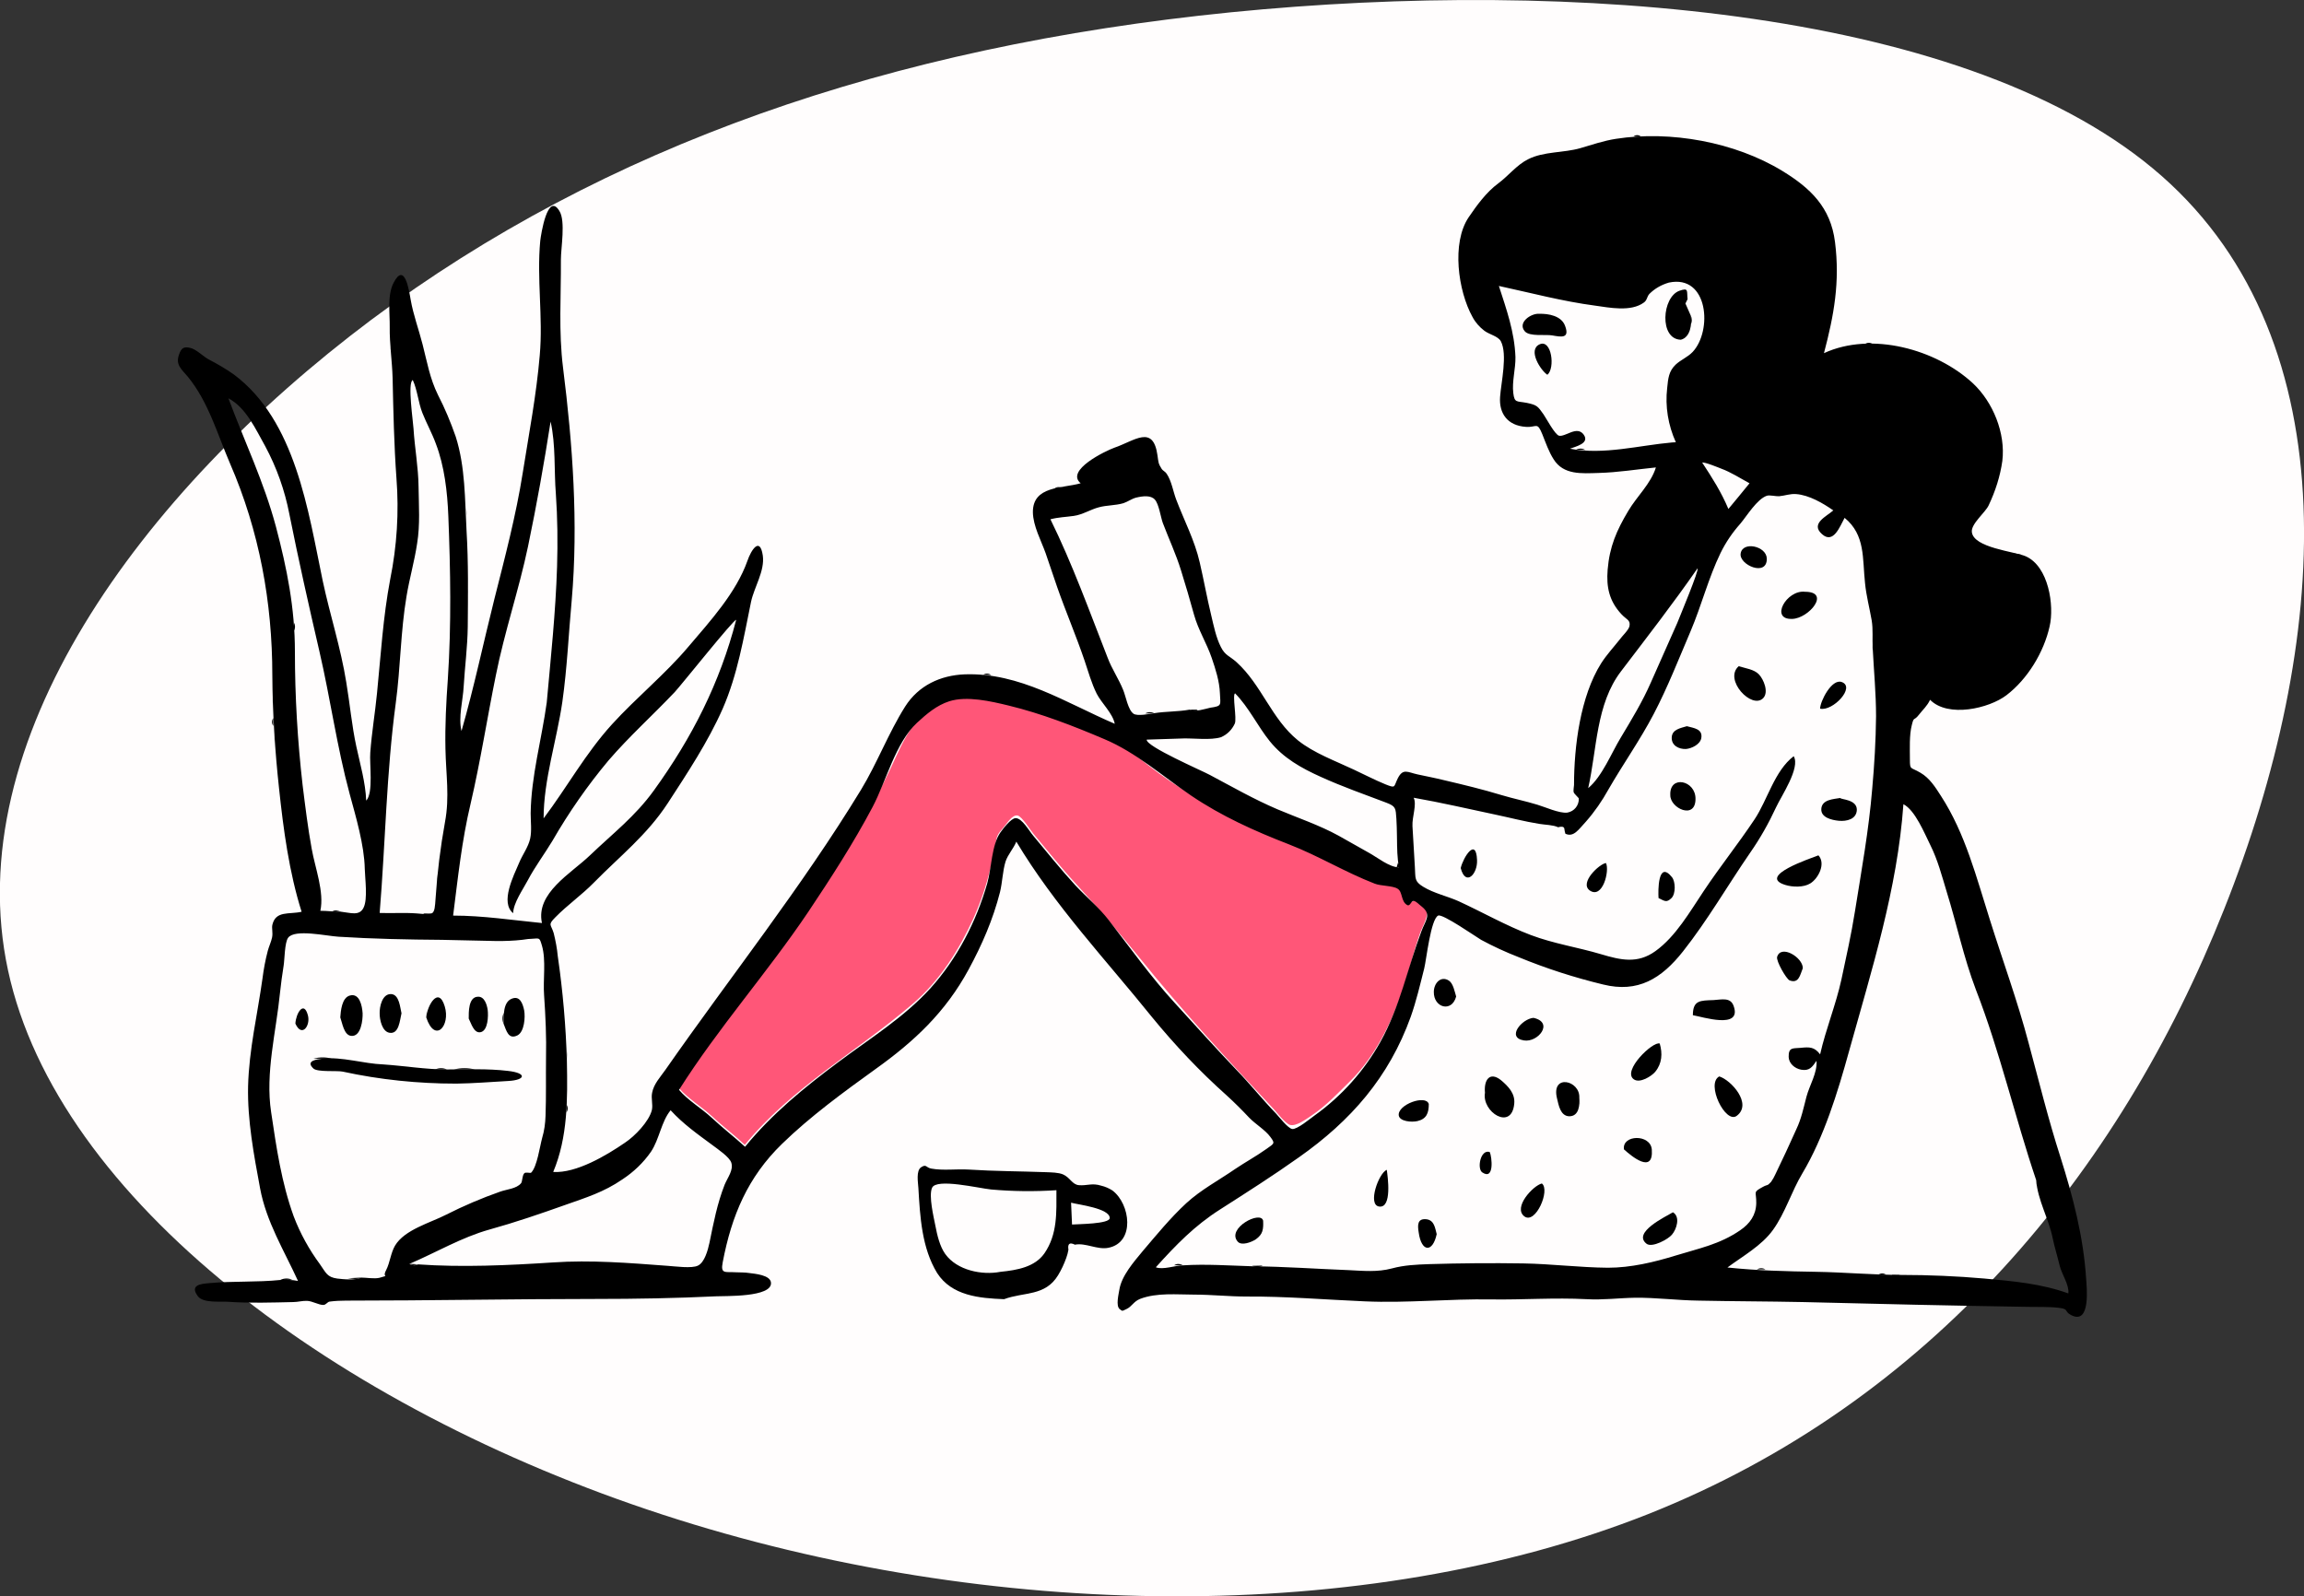 <?xml version="1.0" encoding="utf-8"?>
<!-- Generator: Adobe Illustrator 23.0.2, SVG Export Plug-In . SVG Version: 6.00 Build 0)  -->
<svg version="1.1" id="Layer_1" xmlns="http://www.w3.org/2000/svg" xmlns:xlink="http://www.w3.org/1999/xlink" x="0px" y="0px"
	 viewBox="0 0 959.7 665" style="enable-background:new 0 0 959.7 665;" xml:space="preserve">
<rect x="0" y="0" width="959.7" height="665" fill="#333333" stroke="none"/>
<style type="text/css">
	.st0{fill-rule:evenodd;clip-rule:evenodd;fill:#FFFDFD;}
	.st1{fill-rule:evenodd;clip-rule:evenodd;fill:#FF5678;}
	.st2{fill-rule:evenodd;clip-rule:evenodd;}
</style>
<g id="Group_10" transform="translate(74.241 56.328)">
	<path id="Path" class="st0" d="M80.4,76.9c-96.8,72.6-171.8,175.9-151.3,271c20.5,95.3,136.5,182.4,272.8,226.8
		c136.3,44.4,292.7,46.3,410.2-0.2c117.5-46.6,196.3-141.6,240.1-252.1C896.2,212,905,86.4,826.2,17S580.9-65.4,438.4-51.2
		C296-36.9,177.4,4.5,80.4,76.9z"/>
	<path id="Accent" class="st1" d="M208.6,397c3.8,4.4,9.3,7.6,13.6,11.6c4.5,4.2,9.3,7.8,13.8,12c19.7-24.1,46.7-38.8,70-58.8
		c11.1-9.5,19.2-22.3,25.2-35.5c3-6.7,5.4-13.7,7.1-20.9c0.8-3.2,1.6-6.5,2.1-9.8c0.6-4,0.8-4.3,3.5-7.4c1.2-1.3,3.4-5.2,5.7-4.8
		c1.9,0.4,5.4,6.2,6.6,7.6c5.8,6.9,11.4,14,17.5,20.6c9.3,10.1,17.8,20.1,26.5,30.8c17.7,22,36.8,42.7,56.1,63.3
		c1.4,1.5,4.8,6,6.8,6.6c2.5,0.7,6.6-2.3,9.1-4c6.1-4.1,10.9-9.3,16.1-14.4c10.1-10,17-24,21.6-37.4c2.8-8,4.6-16.3,7.4-24.2
		c1.2-3.3,3.9-7.4,2.5-10.3c-0.4-0.9-3-3.2-3.9-3.3c-1.1-0.2-2.9,1.3-3.3,1.2c-3.6-1-1.6-4.7-3.7-6.8c-1.2-1.1-7.4-1-9.2-1.6
		c-6.7-2.3-12.7-6.7-19.1-9.3c-26.6-11-53.5-21.7-76.4-39.6c-5.9-4.6-9.9-8.1-17-11.1c-7.2-3-14.4-5.7-21.7-8.4
		c-6.4-2.4-13-4.5-19.6-6.2c-7.2-1.8-17.4-4.1-24.7-1.8c-14.2,4.6-18.7,16.2-24.4,28.5c-7.8,16.5-16.7,32.5-26.8,47.7
		C250.7,340.8,227.3,367.3,208.6,397"/>
	<g id="ink">
		<path id="ink-layer" class="st2" d="M634.8,136.4c0.8-0.4,6.9,2.1,7.9,2.5c4.1,1.5,7.9,4,11.8,6.1c-2.9,3.6-5.9,7.2-8.8,10.7
			C642.7,148.6,639,142.8,634.8,136.4z M632.8,180.5c1,0.1-7.5,20.4-8.4,22.7c-3.6,8.3-7.4,16.5-11,24.8c-3.5,8-8,15.4-12.5,22.9
			c-3.9,6.4-7.8,16.3-13.6,21.1c3.7-16.3,3.2-35,13.7-48.7C611.8,209.1,622.6,195.2,632.8,180.5L632.8,180.5z M208.6,397.7
			c16.3-25.8,36.7-48.7,53.8-74.1c9.5-14.2,18.8-28.6,26.8-43.7c5.8-11,9.5-26.7,18.5-35.1c4-3.7,8.2-7.3,13.5-9
			c7.3-2.3,17.3,0,24.7,1.8c13.6,3.3,27,8.5,39.9,14c13.1,5.5,24.3,15.5,36.1,23.5c12.7,8.6,26.5,14.8,40.7,20.3
			c12.4,4.8,23.4,11.6,35.8,16.4c2.5,1,7.5,0.8,9.5,2.1c2.2,1.3,1.3,5.3,4,6.8c1.2,0.7,1.6-1.7,2.6-1.7c1.1,0,2.2,1.4,3.3,2.2
			c4.5,3.5,1.7,5.8,0,10.5c-5.8,15.5-8.9,31.3-17,45.9c-6.8,12.2-16.2,22.7-27.5,30.8c-1.7,1.2-7.3,5.9-9.3,5.6
			c-1.8-0.3-5.5-5.1-6.7-6.4c-5.7-5.9-10.8-12.3-16.5-18.2c-8.8-9.2-17.2-18.6-25.7-27.9c-9.9-10.8-18.6-23-27.5-34.5
			c-4.1-5.3-9.3-9.6-13.9-14.5c-6.1-6.6-11.7-13.7-17.5-20.6c-1.8-2.1-4.7-7.4-7.4-7.4c-1.9,0-5.3,4.5-6.3,5.9
			c-3.7,5.2-3.7,14.7-5.5,21.2c-4.5,15.9-12.6,31.5-23.7,43.8c-11.1,12.2-25.2,20.9-38.3,30.7c-14.2,10.6-27.6,21.5-38.9,35.3
			c-4.5-4.1-9.3-7.8-13.8-12C217.9,405.3,212.3,402.1,208.6,397.7L208.6,397.7z M418.6,470.8c-3.2,0-8.5,2-11.4,0.8
			c8.4-9.3,16.1-17.3,26.8-24.1c11.1-7.1,22.1-14.1,32.8-21.7c21.6-15.2,37.5-33.3,46.6-58.6c2.3-6.5,3.9-13.4,5.6-20.1
			c0.9-3.6,2.7-20.5,5.8-22c1.8-0.9,15.7,8.8,17.9,10.1c5,2.7,10.2,5.1,15.6,7.2c11.4,4.7,23.2,8.5,35.2,11.4
			c14.5,3.6,24.3-2.4,33.3-13.8c10.2-12.9,18.6-27.5,27.9-41c4.2-6,7.8-12.4,10.9-19.1c2-4.4,10.2-16.4,7.3-21.2
			c-8,6.1-10.9,18.2-16.3,26.3c-6.8,10.2-14.4,19.7-21.2,29.9c-5.7,8.5-11.6,18.9-20.1,25c-7.5,5.4-14.5,3.7-22.6,1.3
			c-9.7-2.9-19.8-4.4-29.3-8c-10.3-3.9-20.1-9.5-30.1-14.1c-4.7-2.1-10.3-3.3-14.7-6c-3.8-2.3-3.2-3.5-3.5-8.3
			c-0.3-5.7-0.7-11.3-1-17c-0.2-3.8,1.9-9,0.5-11.8c11.4,2,22.6,4.6,33.9,7c6.2,1.3,12.2,2.9,18.5,3.9c2.4,0.4,5.7,0.4,7.8,1.4
			c1.7-0.5,2.6-0.2,2.6,0.9c0.1,0.6,0.2,1.2,0.4,1.8c3.5,1.6,5.5-1.8,8.6-5.1c3.6-4.1,6.7-8.6,9.3-13.3
			c6.1-10.6,13.2-20.6,18.9-31.5c5.8-11.1,10.5-23.1,15.4-34.6c4.5-10.6,7.4-22.1,12.4-32.4c2.2-4.5,5-8.6,8.3-12.3
			c2.7-3.2,6.9-10.2,11-11.6c1.1-0.4,3.9,0.3,5.1,0.2c2.4-0.2,4.6-1.1,7.1-0.9c5.4,0.4,11.2,3.8,15.5,6.8c-2.8,2.5-9.7,5.5-4.7,9.9
			c4.8,4.3,7.5-3.4,9.4-6.8c8.7,7.1,7.4,17,8.5,27.1c0.5,5.3,1.9,10.5,2.8,15.7c0.6,3.7,0.2,7.6,0.4,11.4c0.5,9.7,1.4,19,1.4,28.5
			c-0.1,10.2-0.7,20.1-1.6,30.2c-1.4,17.1-4.5,34.2-7.2,51.1c-1.5,9.5-3.6,18.8-5.6,28.2c-2.3,10.6-6.5,20.7-8.9,31.3
			c-2.4-3.1-4.3-3.1-8.2-2.7c-3,0.3-5-0.4-4.9,3.8c0.1,2.7,2.5,4.8,5.2,5.3c3.5,0.6,4.6-1.1,6.4-3.7c0.4,5-2.9,10.1-4.2,15
			c-1.2,4.6-2.1,9.1-4.2,13.5c-2,4.3-3.8,8.5-5.9,12.8c-1,2-1.8,3.9-2.8,5.9c-0.5,1.1-1.1,2.2-1.8,3.2c-1.7,1.9-1.4,1-3.4,2.1
			c-4.4,2.4-2.7,1.8-2.8,6.8c-0.1,4.9-2.6,8.5-6.7,11.3c-8.6,5.9-17.1,7.5-26.8,10.5c-9.1,2.8-18.7,5.1-28.3,5.1
			c-11.8-0.1-23.5-1.6-35.3-1.8c-13-0.2-26.2-0.1-39.2,0.3c-5.4,0.2-10.3,0.4-15.5,1.8c-6,1.6-11.8,1-18,0.7
			c-13.2-0.5-26.9-1.5-39.9-1.6C437.9,470.9,428,470.2,418.6,470.8L418.6,470.8z M76.2,475.9c-2.3,1.2-7.6,0.7-10,0.4
			c-4.2-0.6-4.6-2.3-7.2-6c-4.5-6.1-8.2-12.8-10.9-19.9c-5.1-14.1-7.2-28.6-9.4-43.4c-2.5-16.4,2.1-33.5,3.7-49.8
			c0.4-3.7,0.9-7.5,1.5-11.2c0.4-2.2,0.4-9.8,1.9-11.7c2.8-3.7,15.9-0.7,21-0.4c14.3,0.9,28.8,1.2,43.1,1.3
			c7.6,0.1,15.3,0.4,22.9,0.5c3.5,0,6.9-0.1,10.4-0.5c1.2-0.1,2.3-0.4,3.5-0.4c4-0.2,3.7-0.8,4.8,2.8c1.8,6.2,0.4,14.2,0.9,20.7
			c0.6,8.7,1,17.4,0.8,26.1c-0.1,8,0.1,16-0.2,24.1c-0.1,3.1-0.5,6.2-1.4,9.2c-1,3.6-2.1,12-4.6,14.5c-0.3,0.3-2.4-0.4-2.9,0.3
			c-0.9,1.1-0.7,3.4-1.3,4.1c-1.9,2.3-5.9,2.5-8.7,3.5c-7.7,2.7-15.2,5.9-22.5,9.6c-6.6,3.4-17.3,6.2-21.3,12.9
			c-1.8,3.1-2.1,7.1-3.7,10.2c-1.9,3.6,1.9,1.7-2.8,3.2C81.7,476.5,78.4,475.9,76.2,475.9L76.2,475.9z M773.9,435.3
			c0.6,8.3,5.3,16.2,6.9,24.3c0.8,3.8,2,7.6,2.9,11.4c0.9,3.6,4,7.9,3.6,11.5c-11.4-4.1-23-5.1-35-6.2c-11.3-1-23.3-1.5-34.5-1.5
			c-11.4,0-23.7-1.1-35.5-1.3c-12.3-0.2-24.8-0.5-37-1.8c6.3-4.7,14.3-9.1,19-15.7c5.1-7.1,7.7-16,12.2-23.5
			c9-15.1,14.7-33.7,19.4-50.7c9.5-34.2,20.2-67.7,22.7-103.1c4.9,2.5,8.8,12.2,11.2,17c3.1,6.2,4.8,12.8,6.8,19.4
			c4.2,13.5,7.1,27.5,12.2,40.9C758.8,381.7,765.1,409.3,773.9,435.3L773.9,435.3z M153.5,236.3c-2.1,15.3-6.5,30.7-6.7,46.2
			c0,3.4,0.5,7.2-0.2,10.5c-0.8,3.6-3.2,6.7-4.6,10.1c-2.3,5.4-8,16.5-2.5,21c0.1-4.3,4.1-9.9,6.1-13.7c3-5.7,7-11,10.3-16.5
			c6.8-11.8,14.6-23,23.3-33.4c8.6-10,18.5-18.9,27.6-28.5c2.7-2.9,24.7-30.5,25.6-30.1c-6.8,26.3-18.4,49.1-34.3,71.1
			c-7.8,10.8-17.1,17.9-26.6,27c-7.9,7.6-22.7,15.7-20,28.2c-12.3-1.2-24.6-3.1-37-3.1c2-15.7,3.6-31.2,7.3-46.7
			c4.1-17.6,6.9-35.7,10.5-53.4c3.6-18.1,9.6-35.6,13.4-53.7c3.6-17.3,6.7-34.6,9.4-52c2.2,9.7,1.4,20.3,2.2,30.2
			c0.7,10,0.8,20.1,0.5,30.2C157.2,198.8,155.2,217.5,153.5,236.3L153.5,236.3z M100.1,146.3c-0.1-8.1-1.6-16-2.1-24.1
			c-0.1-2.5-2.6-19.3-0.3-20.2c1.9,4.1,2.3,9.4,4,13.7s4,8.4,5.6,12.8c3.6,9.4,4.8,20.1,5.2,30.1c0.9,22.6,1.3,45.2-0.2,67.9
			c-0.7,9.7-1.2,19.4-1,29.1c0.2,10.7,1.8,20-0.2,30.6c-1.9,10.5-3.2,21-3.9,31.6c-0.5,7.5-0.6,7-7.8,6.4c-5.2-0.4-10.4,0-15.5-0.2
			c2.4-29.2,2.8-58.4,6.7-87.4c2-14.8,2-29.9,4.5-44.6c1.2-7.3,3.3-14.5,4.4-21.9C100.8,162.2,100.2,154.3,100.1,146.3L100.1,146.3z
			 M622.2,128c-13.7,1.2-28.4,5.3-42.5,2.6c2.3-0.9,8.4-2.2,5.7-5.9c-2.8-3.8-7.5,1-10.2,0.5c-1.7-0.3-5.5-7.5-6.5-8.9
			c-2.4-3.4-2.7-3.9-7-4.8c-4.2-0.8-5.1,0.1-5.6-4.1c-0.6-4.8,1-10.1,0.9-15c-0.4-10.5-3.7-19.7-6.9-29.6
			c13.4,2.9,26.5,6.4,40.1,8.2c5.8,0.8,14.9,2.7,20.3-1.3c1.4-1,1.2-2.4,2.3-3.6c2.2-2.2,5-3.8,8.1-4.7c16.5-3.5,18.2,20.1,9.9,28.9
			c-2.1,2.2-5,3.3-7.1,5.3c-2.8,2.7-3.1,5.6-3.5,9.7c-0.9,7.7,0.4,15.5,3.6,22.6L622.2,128z M421.3,239.3c-4.9,0.9-10,0.7-14.9,1.5
			c-1.7,0.3-7,1.3-8.5,0.2c-2.3-1.6-3.2-7.3-4.3-9.9c-1.9-4.7-4.7-8.7-6.5-13.5c-7.6-19.4-14.6-38.9-23.8-57.6
			c3.5-0.9,6.2-0.9,9.7-1.4c3.7-0.5,7-2.7,10.5-3.6c3.3-0.9,6.8-0.7,10.2-1.7c1.8-0.6,3.4-1.8,5.2-2.3c2.9-0.7,6.2-1.1,7.9,0.8
			c1.7,1.9,2.4,7.2,3.3,9.7c2.5,6.6,5.5,13,7.6,19.8c1.9,6.1,3.7,12.2,5.4,18.4c1.8,6.5,5.3,11.9,7.4,18.1c1.6,4.7,3.2,9.6,3.4,14.7
			c0.2,4.9,1,5.3-4,6C427.6,239,423.7,240.4,421.3,239.3L421.3,239.3z M99.9,470.4c-1.1,0.6-2.5,0.5-3.6-0.2
			c11-4.7,21.8-11.1,33.3-14.3c10.8-3,21.3-6.6,31.7-10.3c8.5-3,16-5.3,23.7-10.6c4.7-3.1,8.7-6.9,11.9-11.5
			c3.5-5.2,4.3-12.6,8.2-17.3c5.2,5.7,11.3,10,17.4,14.5c2.1,1.6,7.2,5,7.9,7.4c0.9,3.1-1.5,6-2.8,9.1c-3.1,7.9-4.6,15.8-6.3,24.1
			c-0.7,3.3-2.1,8.3-4.8,9.6c-2.5,1.3-9.6,0.3-12.7,0.1c-16-1.2-31.8-2.5-47.9-1.4C137.6,470.8,118.1,471.7,99.9,470.4L99.9,470.4z
			 M67.9,323.5c-2.9,0-5.8-0.4-8.7-0.4c1.7-7.8-2.2-17.9-3.6-25.8c-1.6-8.7-2.7-17.8-3.8-26.6c-2.1-18.4-3.2-37-3.2-55.6
			c0-18.1-3.3-34.6-7.9-52c-5-18.7-13.1-35.5-19.8-53.5c7.4,3.9,11.4,13,15.3,19.9c4.8,8.9,8.2,18.5,10.1,28.4
			c3.8,19,8.1,38.1,12.5,57.1c4.6,19.8,7.3,39.8,12.6,59.4c2.6,9.6,6.1,21.3,6.3,31.2c0.1,4.1,1.3,12.6-0.5,16.2
			C75.5,325.4,71.7,323.9,67.9,323.5L67.9,323.5z M507.8,299c0.1,2,0.3,4,0.7,6c-4,0-9.1-4.2-12.6-6.1c-4.2-2.3-8.4-4.8-12.6-7.1
			c-8-4.4-17-7.4-25.5-11c-9.8-4.2-18.7-9.3-28.1-14.3c-3.3-1.8-26.7-11.9-26.3-14.7l15.4-0.5c4.4-0.1,11.2,0.8,15.5-0.5
			c2.6-1.1,4.6-3.1,5.8-5.7c0.9-2.1-1.1-11.9,0.1-12.6c5.8,5.9,9.4,13.7,14.5,20c5.7,7,13,11.1,21.2,14.8c9,4.1,18.2,7.3,27.4,10.8
			c3.9,1.5,3.8,2.3,4.1,6.6C507.7,289.4,507.6,294.2,507.8,299L507.8,299z M42.5,476.9c-9.7,1-19.7,0.4-29.4,1.3
			c-3.6,0.3-8.5,0.7-4.9,5.5c2.3,3,9.5,2,12.8,2.3c8.8,0.6,18.1,0.3,26.9,0.1c1.9,0,3.9-0.6,5.8-0.5c2.2,0.1,4.8,1.7,6.7,1.7
			c1.2,0,1.7-1.3,2.7-1.4c2.3-0.3,4.6-0.4,6.9-0.4c34.8,0,69.2-0.7,104-0.7c16.6,0,33.5-0.3,50.1-1.1c3.5-0.2,23.4,0.5,22.8-5.7
			c-0.3-3.2-6.8-3.7-9.1-4c-1.8-0.3-3.6-0.2-5.3-0.3c-4.7-0.3-6.7,0.9-5.7-4.2c3.7-19.4,10.4-35.4,24.7-49.3
			c11.7-11.4,25.8-21.7,39-31.2c16.1-11.5,29.1-23.7,38.7-41.4c5.6-10.3,10.2-20.9,13.1-32.3c1-4.1,1.1-8.8,2.3-12.7
			c1-3,3.2-5.2,4.5-8.3c16,26.7,37.2,49.1,56.6,73.2c9.5,11.6,19.8,22.5,31,32.5c3.3,3,6.4,6.1,9.4,9.3c2.6,2.7,6.7,5.1,8.8,8
			c2.1,2.8,1.6,2.7-1.6,5c-4.2,3-8.8,5.5-13.1,8.4c-6.8,4.7-14.2,8.6-20.3,14.2c-6.6,6.1-12.3,13.1-18.1,19.9
			c-3.8,4.6-8.9,10.4-9.8,16.2c-0.3,1.9-1.5,6.6,0.1,8c1.4,1.2,1.2,0.7,2.9,0c2.2-1,2.9-3.1,5.6-4.2c7-2.7,15.4-1.8,22.6-1.8
			s14.5,0.8,21.8,0.8c16.5-0.1,32.7,1.3,49.2,2c17.5,0.8,35.3-1.1,52.8-0.8c13,0.2,26.3-0.8,39.6-0.1c6.8,0.4,13.6-0.5,20.2-0.6
			c8.7-0.1,17.7,1.1,26.5,1.2c14.5,0.3,28.8,0.3,43.3,0.6c31.3,0.8,62.5,1.5,93.8,2c4.2,0.1,8.8-0.1,12.9,0.4c4.4,0.5,2.1,1.4,5.1,3
			c8.4,4.4,6.5-12,6.3-15.2c-1.1-17.3-5.5-34.2-10.7-50.6c-5-15.5-9-31.8-13.3-47.7c-4.6-17.4-10.7-34-16.1-51.2
			c-5.6-17.6-10.2-35.9-20.4-51.6c-2.3-3.6-4.7-7.4-8.5-9.6c-4.2-2.5-4.4-1-4.4-5.6c0-4.3-0.3-10.1,0.8-14.3
			c0.9-3.7,0.8-1.5,2.9-4.2c1.7-2.2,3.5-3.7,4.7-6.3c7.5,7.6,24.6,3.6,31.8-1.9c8.8-6.7,15.6-17.9,18-28.7c2-8.6-0.4-25-10-29.2
			c-4.6-2-21.7-3.5-22.4-10.1c-0.4-3.4,5.7-8.2,7-11.1c2.8-5.9,4.8-12.1,5.7-18.5c1.4-11.6-3.9-24.5-12.2-32.3
			c-15.4-14.3-42.4-21.7-62.1-12.6c4.2-15.9,6.7-29.7,4.6-46.3C688.3,30,679.8,22,668.2,14.9C648.4,2.8,621.5-2,598.9,1.5
			C593.7,2.3,588.8,4,584,5.4c-6.9,2-15.2,1.3-21.7,4.6c-4.7,2.3-8.3,7-12.5,10.1c-4.9,3.6-8.9,9.1-12.3,14.1
			c-7.2,10.7-4.4,30.7,1.6,41.5c1.2,2.3,3,4.3,5,5.8c2.2,1.6,5.6,2.2,6.8,4.3c2.9,5.5,0.1,17.3-0.3,23.2c-0.5,6.8,3,12,10.8,12.5
			c4.5,0.3,4.6-2.3,6.8,3.1c1.4,3.5,2.7,7.3,4.7,10.4c4.1,6.6,11.7,5.9,18.7,5.7c8-0.2,15.9-1.5,23.9-2.3c-2.1,6.8-7.9,12-11.5,18.1
			c-4.9,8.2-7.8,14.9-8.6,24.5c-0.6,7.3,0.7,13.1,5.7,18.5c2.1,2.3,3.9,2.4,3.4,5c-0.3,1.6-3.1,4.2-4,5.5c-2.6,3.3-5.5,6.4-7.8,10
			c-8.7,13.8-11.3,34.7-11.3,50.7c0,0.7-0.4,2.3-0.1,3.1c0.2,0.6,2.1,2.3,2.1,2.5c0.1,2.9-1.9,5.4-4.8,5.9
			c-3.3,0.4-9.4-2.4-12.5-3.3c-4.9-1.5-9.9-2.5-14.9-4c-7.9-2.4-15.8-4.3-23.9-6.2c-3.6-0.9-7.3-1.6-11-2.4
			c-4.2-0.9-6.1-2.7-8.3,1.6c-1.8,3.6-0.7,4.3-5.2,2.5c-4.4-1.8-8.8-4.1-13.1-6.1c-7.6-3.6-16.7-6.9-23.3-12.2
			c-11-8.9-15.1-23.1-25.6-32.6c-2.9-2.6-4.7-2.7-6.5-6.3c-2-3.9-3-8.9-4-13.1c-1.8-7.4-3.1-14.8-4.8-22.1
			c-2.1-9.2-6.5-17.5-9.8-26.2c-1.3-3.4-1.9-7.7-4-10.8c-0.5-0.8-1.6-1.3-2-1.9c-1.5-2.3-1.4-2.9-1.8-5.7c-1.8-13-9.5-6.1-18-3.2
			c-3.6,1.3-20.5,9.4-14,14.8c-7.7,2.2-20,1-19.9,12.1c0.1,5.7,3.4,11.7,5.3,17c1.6,4.7,3.2,9.4,4.8,14.1
			c3.6,10.3,7.9,20.3,11.4,30.6c1.6,4.7,2.9,9.5,5.1,13.9c2,3.9,6.7,8.2,7.5,12.5c-20.5-8.8-39.5-21.4-62.5-20.6
			c-10.1,0.4-19.2,4.6-24.8,13.4c-7,11.1-11.6,23.5-18.4,34.7c-24.8,40.7-54.3,77.7-81.5,116.7c-2.1,3-4.8,5.8-5.5,9.5
			c-0.5,2.4,0.4,4.8-0.1,7.2c-1.2,4.8-7.1,10.9-11.2,13.6c-7.7,5.3-20.3,12.8-29.9,12.2c6.1-14.5,6-30.5,5.7-46
			c-0.4-14.7-1.7-29.4-3.8-43.9c-0.3-3.2-0.9-6.4-1.7-9.6c-1.1-3.7-2.6-3.3,0.7-6.6c5-5.1,11-9.3,16-14.4
			c10.9-11.1,22.1-19.8,30.8-33.1c8.2-12.6,16.8-25.6,22.9-39.4c6.2-14.2,8.7-29.4,11.8-44.5c1.3-6.1,5.8-12.9,4.9-19.3
			c-1.2-8.1-4.9-2.2-6.4,2.2c-4.7,13.3-15.5,25.1-24.6,35.8c-9.7,11.5-21.7,21.2-31.8,32.3c-11.1,12.2-18.7,26.2-28.5,39.2
			c0-16.1,5.5-32.6,7.8-48.5c2-14.1,2.6-28.2,3.9-42.3c2.8-32.1,0.4-65.1-3.6-96.9c-1.9-15.1-0.8-29.9-0.9-45.1c0-4.8,2-16-0.6-20.2
			c-4.9-8.2-7.7,9.7-8,12.4c-1.5,15.9,1.2,31.7-0.2,47.6c-1.4,16.6-4.5,32.7-7.1,49.1c-2.8,17.7-7.4,35.1-11.8,52.5
			c-4.6,18.3-8.5,36.9-13.7,55c-1.4-5.7,0.6-12.7,0.9-18.5c0.5-8.3,1.6-16.6,1.7-24.9c0.1-13.3,0.3-26.8-0.5-40
			c-0.7-13-0.5-26.6-4.5-39.2c-2.1-6-4.5-11.8-7.4-17.4c-3.4-6.9-4.5-13.6-6.4-21c-1.6-6.3-3.9-12.4-5-18.8c-0.7-4-2.5-15.8-7.1-6.9
			c-2.7,5.2-1.5,12.9-1.6,18.4c-0.1,7.1,1,14.1,1.2,21.2c0.3,13.9,0.6,27.9,1.6,41.8c1.1,14.1,0.2,28.3-2.6,42.1
			c-3,15.8-3.9,31.6-5.5,47.5c-0.8,8.2-2.2,16.4-2.8,24.7c-0.4,4.4,1.4,16.9-1.7,20c-0.3-7.6-2.5-15.1-4.1-22.5
			c-1.9-8.7-2.7-17.9-4.2-26.8c-2.3-14.4-6.8-28.1-9.8-42.2c-6.1-29.3-11.3-66.8-37-86c-3.4-2.4-7-4.5-10.7-6.4
			c-2.1-1.2-5.1-4.2-7.5-4.7c-2.6-0.6-3.7-0.1-4.7,2.9c-1.5,4.2,1.2,6.1,3.7,9.1c8.6,10.5,12.3,23.9,17.6,36.2
			c12.2,28.1,17.6,57.8,17.6,88.2c0.1,15.7,1.1,31.5,2.8,47.1c1.8,17,4.2,35,9.4,51.4c-5.2,1.2-10.8-0.6-12.2,5.5
			c-0.3,1.5,0.3,3.2-0.1,5.2c-0.4,1.9-1.3,3.7-1.8,5.6c-1,3.8-1.7,7.6-2.2,11.5c-2.1,15.1-5.6,29.5-6,44.9
			c-0.3,14.2,2.4,28.5,5,42.5c2.6,14,10,25.9,15.8,38.6C47.5,476.8,45,476.8,42.5,476.9L42.5,476.9z"/>
		<path id="Path_167" class="st2" d="M371.9,444.7c2.8,0.8,16.1,2.3,16.1,6.4c0,2.5-13.3,2.5-15.7,2.7
			C372.2,450.8,372,447.7,371.9,444.7 M342.5,473.5c-7.7,1.5-18.1-0.6-23-7.4c-2.3-3.2-3.4-8-4.1-11.7c-0.7-3.6-2.9-12.6-1.4-15.9
			c1.8-4.1,19.5,0.2,24.6,0.7c9,0.8,18.1,0.9,27.2,0.3c0,9.3,0.5,18.3-5,26.3C356.8,471.5,349.5,472.8,342.5,473.5 M344,484.9
			c8.3-3.1,17.1-1.1,22.5-10c1.4-2.3,2.5-4.7,3.4-7.2c0.4-1.1,0.7-2.2,0.9-3.4c-0.4-2.5,0.5-3.2,2.7-2.1c4.4-0.9,9.3,2.2,13.9,1.3
			c11.3-2.2,9.2-18.3,1.7-23.9c-1.4-0.9-3-1.6-4.7-2c-3.8-1.2-5.8,0.1-9.3-0.2c-2.8-0.3-3.6-3.2-6.6-4.5c-2-0.8-4.7-0.8-6.8-0.9
			c-10.8-0.4-21.7-0.4-32.5-1.1c-5.1-0.3-10.6,0.5-15.5-0.4c-2.3-0.4-2-2-4.2-0.6c-2.3,1.4-1.3,6.6-1.2,8.7
			c0.7,12,1.4,24.9,7.8,35.4C322.2,483.5,333.7,484.5,344,484.9"/>
		<path id="Path_168" class="st2" d="M784.6,488.2l-8-0.1L784.6,488.2"/>
		<path id="Path_169" class="st2" d="M39.3,232.4c0-2.6,0-5.2,0-7.7C39.3,227.3,39.3,229.8,39.3,232.4"/>
		<path id="Path_170" class="st2" d="M722.1,243c0,2.5,0,5,0,7.5C722.1,248,722.1,245.5,722.1,243"/>
		<path id="Path_171" class="st2" d="M499,485.4c-2.1,0-4.3,0-6.4,0L499,485.4"/>
		<path id="Path_172" class="st2" d="M628.6,484.9c-2.1,0-4.3,0-6.4,0C624.4,484.9,626.5,484.9,628.6,484.9"/>
		<path id="Path_173" class="st2" d="M161.8,380.6c0.1,1.7,0.2,3.4,0.3,5.1C161.9,384,161.8,382.3,161.8,380.6"/>
		<path id="Path_174" class="st2" d="M42.5,476.9l5-0.1C45.9,476.1,44.1,476.1,42.5,476.9"/>
		<path id="Path_175" class="st2" d="M189,484.4c-1.2,0-2.4,0-3.5-0.1C186.7,484.3,187.9,484.3,189,484.4"/>
		<path id="Path_176" class="st2" d="M40,253.3c0-1.3-0.1-2.6-0.1-3.8C39.9,250.8,39.9,252,40,253.3"/>
		<path id="Path_177" class="st2" d="M150.7,91.3c0.1-1.3,0.2-2.6,0.3-4C150.9,88.6,150.8,89.9,150.7,91.3"/>
		<path id="Path_178" class="st2" d="M39.4,237.5c0-1.3,0-2.6,0-4C39.3,234.8,39.4,236.1,39.4,237.5"/>
		<path id="Path_179" class="st2" d="M411.8,482.7c-1.1,0-2.1,0-3.2,0C409.7,482.7,410.8,482.7,411.8,482.7"/>
		<path id="Path_180" class="st2" d="M140.6,484.9c-1,0-2.1,0-3.1,0.1C138.5,484.9,139.6,484.9,140.6,484.9"/>
		<path id="Path_181" class="st2" d="M29.4,391.7c0.1-1.2,0.1-2.3,0.2-3.5C29.5,389.4,29.5,390.6,29.4,391.7"/>
		<path id="Path_182" class="st2" d="M47.9,486c-0.8,0-1.7,0-2.5,0C46.2,486,47,486,47.9,486"/>
		<path id="Path_183" class="st2" d="M162,484.9l-2.5-0.1L162,484.9"/>
		<path id="Path_184" class="st2" d="M348.6,484.3l-2.7,0L348.6,484.3"/>
		<path id="Path_185" class="st2" d="M559.2,484.3c-0.9,0-1.7,0-2.6,0C557.5,484.3,558.3,484.3,559.2,484.3"/>
		<path id="Path_186" class="st2" d="M610.4,484.4l-2.6-0.1L610.4,484.4"/>
		<path id="Path_187" class="st2" d="M365.1,147.1l4-0.3C367.7,146.9,366.3,146.1,365.1,147.1"/>
		<path id="Path_188" class="st2" d="M29.3,477.4l3.9-0.4L29.3,477.4"/>
		<path id="Path_189" class="st2" d="M119.9,155.1c0.1,1.1,0.2,2.3,0.3,3.4C120,157.4,120,156.2,119.9,155.1"/>
		<path id="Path_190" class="st2" d="M39,202.6c-0.1-1.1-0.2-2.2-0.3-3.2C38.9,200.4,39,201.5,39,202.6"/>
		<path id="Path_191" class="st2" d="M120.4,172.8c0.1,1.1,0.2,2.3,0.3,3.4C120.6,175,120.5,173.9,120.4,172.8"/>
		<path id="Path_192" class="st2" d="M39.6,246.1c0-1.1,0-2.2,0-3.3C38.9,243.8,38.9,245.1,39.6,246.1"/>
		<path id="Path_193" class="st2" d="M161.7,403.8c0,1.1,0,2.2,0,3.3C162.4,406.1,162.4,404.8,161.7,403.8"/>
		<path id="Path_194" class="st2" d="M78.9,276.5c0.1-1.1,0.3-2.2,0.4-3.3C79.2,274.2,79.1,275.3,78.9,276.5"/>
		<path id="Path_195" class="st2" d="M764.6,174.2c0.9,1.1,2,0.4,3.1,0.5L764.6,174.2"/>
		<path id="Path_196" class="st2" d="M338.7,431.6h3.3H338.7"/>
		<path id="Path_197" class="st2" d="M164.8,178.9c-0.1,0.9-0.2,1.8-0.3,2.8C164.6,180.7,164.7,179.8,164.8,178.9"/>
		<path id="Path_198" class="st2" d="M702.6,87l3.3,0.1C704.9,86.3,703.6,86.3,702.6,87"/>
		<path id="Path_199" class="st2" d="M120.4,188.8c0.1,1,0.1,1.9,0.2,2.9C120.6,190.7,120.5,189.7,120.4,188.8"/>
		<path id="Path_200" class="st2" d="M150.4,69.6c-0.1-0.9-0.2-1.8-0.3-2.6C150.2,67.9,150.3,68.8,150.4,69.6"/>
		<path id="Path_201" class="st2" d="M159,66.9c0.1,1,0.2,1.9,0.3,2.9C159.2,68.8,159.1,67.8,159,66.9"/>
		<path id="Path_202" class="st2" d="M634.2,2.8l3.3,0.4L634.2,2.8"/>
		<path id="Path_203" class="st2" d="M714.6,87.8l3.4,0.3L714.6,87.8"/>
		<path id="Path_204" class="st2" d="M88.6,90.6c-0.1-0.9-0.1-1.8-0.2-2.7C88.5,88.8,88.6,89.7,88.6,90.6"/>
		<path id="Path_205" class="st2" d="M752.1,237.9l-2,0L752.1,237.9"/>
		<path id="Path_206" class="st2" d="M159,348.1c0.1,1,0.1,2,0.2,3C159.1,350.1,159,349.1,159,348.1"/>
		<path id="Path_207" class="st2" d="M91.9,155.7c0-1,0.1-1.9,0.1-2.9C91.9,153.8,91.9,154.8,91.9,155.7"/>
		<path id="Path_208" class="st2" d="M606.2,0.5h3C608.3-0.2,607.1-0.2,606.2,0.5"/>
		<path id="Path_209" class="st2" d="M335.3,224.8l3.3,0.1C337.6,224.1,336.3,224.1,335.3,224.8"/>
		<path id="Path_210" class="st2" d="M238.1,482.7c-0.7,0-1.3,0-2,0C236.8,482.7,237.5,482.7,238.1,482.7"/>
		<path id="Path_211" class="st2" d="M213.3,483.8l-2-0.1L213.3,483.8"/>
		<path id="Path_212" class="st2" d="M601.6,484.3l-2,0.1L601.6,484.3"/>
		<path id="Path_213" class="st2" d="M30,380.7c0.1-0.9,0.2-1.9,0.3-2.8L30,380.7"/>
		<path id="Path_214" class="st2" d="M119.6,221.9c-0.1,0.9-0.2,1.8-0.2,2.7C119.4,223.7,119.5,222.8,119.6,221.9"/>
		<path id="Path_215" class="st2" d="M85.1,206.5c0.1-1,0.2-1.9,0.3-2.9C85.3,204.6,85.2,205.5,85.1,206.5"/>
		<path id="Path_216" class="st2" d="M596.1,484.9c-0.7,0-1.4,0-2.1,0C594.7,484.8,595.4,484.9,596.1,484.9"/>
		<path id="Path_217" class="st2" d="M344,484.9l-2-0.1L344,484.9"/>
		<path id="Path_218" class="st2" d="M90.7,137c0-1,0.1-1.9,0.1-2.9C90.8,135,90.7,136,90.7,137"/>
		<path id="Path_219" class="st2" d="M661.7,485.5l-2,0C660.4,485.5,661,485.5,661.7,485.5"/>
		<path id="Path_220" class="st2" d="M91,485.5l-2.1,0L91,485.5"/>
		<path id="Path_221" class="st2" d="M76,485.4c-0.7,0-1.3,0.1-2,0.1L76,485.4"/>
		<path id="Path_222" class="st2" d="M70,485.4c-0.7,0-1.4,0-2,0.1C68.6,485.4,69.3,485.4,70,485.4"/>
		<path id="Path_223" class="st2" d="M38.9,210.3c0-0.9,0.1-1.9,0.1-2.8C39,208.4,38.9,209.4,38.9,210.3"/>
		<path id="Path_224" class="st2" d="M496.9,473l-6.2-0.3L496.9,473"/>
		<path id="Path_225" class="st2" d="M622.2,128c-1.8,0.2-3.6,0.3-5.4,0.5L622.2,128"/>
		<path id="Path_226" class="st2" d="M113.4,206.3c-0.1,1.7-0.1,3.4-0.2,5.2C113.3,209.7,113.3,208,113.4,206.3"/>
		<path id="Path_227" class="st2" d="M76.2,475.9l-5.6,0.3C72.5,476.3,74.4,476.9,76.2,475.9"/>
		<path id="Path_228" class="st2" d="M87.3,272.6c0-1.6,0-3.3,0-4.9C87.3,269.3,87.3,270.9,87.3,272.6"/>
		<path id="Path_229" class="st2" d="M92.2,324.1l-5,0.1L92.2,324.1"/>
		<path id="Path_230" class="st2" d="M507.7,295.2c0,1.3,0.1,2.5,0.1,3.7C507.7,297.7,507.7,296.5,507.7,295.2"/>
		<path id="Path_231" class="st2" d="M64.7,242.3c0.1,1.2,0.1,2.5,0.2,3.7C64.8,244.8,64.8,243.6,64.7,242.3"/>
		<path id="Path_232" class="st2" d="M99.9,470.4c-1.2-0.1-2.4-0.2-3.6-0.2C97.2,470.8,98.1,470.9,99.9,470.4"/>
		<path id="Path_233" class="st2" d="M107.9,307.8c-0.1,1.3-0.2,2.7-0.2,4C107.8,310.5,107.9,309.1,107.9,307.8"/>
		<path id="Path_234" class="st2" d="M556.9,96.2c0-1.3,0-2.6,0-3.9C556.9,93.6,556.9,94.9,556.9,96.2"/>
		<path id="Path_235" class="st2" d="M106.5,324.3l-4.5-0.1C103.4,325,105.1,325,106.5,324.3"/>
		<path id="Path_236" class="st2" d="M65.2,333.9c1.1,0,2.1,0,3.2,0C67.3,333.9,66.2,333.9,65.2,333.9"/>
		<path id="Path_237" class="st2" d="M451.7,470.9l-4.4,0.1C448.6,471.7,450.3,471.7,451.7,470.9"/>
		<path id="Path_238" class="st2" d="M726.9,475.2l-4.4-0.4L726.9,475.2"/>
		<path id="Path_239" class="st2" d="M112.9,217.3c-0.1,1.3-0.1,2.7-0.2,4C112.7,220,112.8,218.7,112.9,217.3"/>
		<path id="Path_240" class="st2" d="M586.1,131.1c-1.2-0.7-2.6-0.7-3.8-0.1L586.1,131.1"/>
		<path id="Path_241" class="st2" d="M153.8,232.9c-0.1,1.1-0.2,2.3-0.3,3.4C153.6,235.1,153.7,234,153.8,232.9"/>
		<path id="Path_242" class="st2" d="M48.2,206.4c0.6-1,0.6-2.3,0-3.3C48.2,204.2,48.2,205.3,48.2,206.4"/>
		<path id="Path_243" class="st2" d="M112.7,167.8c0,1.1,0,2.2,0,3.4C112.7,170.1,112.7,169,112.7,167.8"/>
		<path id="Path_244" class="st2" d="M67.9,323.5c-1.3-0.4-2.6-1-3.9,0L67.9,323.5"/>
		<path id="Path_245" class="st2" d="M483.6,472.4l-3.9-0.4L483.6,472.4"/>
		<path id="Path_246" class="st2" d="M661.1,472.5c-1.1-0.7-2.5-0.6-3.5,0L661.1,472.5"/>
		<path id="Path_247" class="st2" d="M418.6,470.8c-1.3-0.6-2.5-0.9-3.8,0L418.6,470.8"/>
		<path id="Path_248" class="st2" d="M700.8,306.8c-0.1,1.1-0.2,2.3-0.3,3.4C700.6,309.1,700.7,307.9,700.8,306.8"/>
		<path id="Path_249" class="st2" d="M406.5,240.8c-1.2-0.6-2.6-0.6-3.7,0.1C404,240.9,405.2,240.9,406.5,240.8"/>
		<path id="Path_250" class="st2" d="M112.9,274.9c-0.1,1.1-0.1,2.2-0.2,3.4C112.8,277.1,112.8,276,112.9,274.9"/>
		<path id="Path_251" class="st2" d="M701.6,174c0.1,0.9,0.2,1.8,0.3,2.7C701.8,175.8,701.7,174.9,701.6,174"/>
		<path id="Path_252" class="st2" d="M773.9,435.3c0.1,0.9,0.1,1.8,0.2,2.6C774.1,437.1,774,436.2,773.9,435.3"/>
		<path id="Path_253" class="st2" d="M86.8,280.8c0.1-0.9,0.1-1.8,0.2-2.7C86.9,279,86.9,279.9,86.8,280.8"/>
		<path id="Path_254" class="st2" d="M177.6,469.1l-3.3,0L177.6,469.1"/>
		<path id="Path_255" class="st2" d="M508.1,303l-0.6,2C508.8,305.3,509,304.6,508.1,303"/>
		<path id="Path_256" class="st2" d="M424.7,239.3l-3.4,0C422.5,239.9,423.6,240.2,424.7,239.3"/>
		<path id="Path_257" class="st2" d="M700.2,312.2c0,1-0.1,2-0.1,3C700.1,314.2,700.2,313.2,700.2,312.2"/>
		<path id="Path_258" class="st2" d="M688.3,473.5H685H688.3"/>
		<path id="Path_259" class="st2" d="M151,322.7c0,0.9-0.1,1.8-0.1,2.8C150.9,324.6,151,323.7,151,322.7"/>
		<path id="Path_260" class="st2" d="M711.4,474.7c-1-0.7-2.3-0.7-3.2,0L711.4,474.7"/>
		<path id="Path_261" class="st2" d="M683.2,161.1c-0.1,0.9-0.1,1.9-0.2,2.8C683.1,163,683.1,162,683.2,161.1"/>
		<path id="Path_262" class="st2" d="M717,474.8l-3.3,0C714.6,475.6,716,475.6,717,474.8"/>
		<path id="Path_263" class="st2" d="M100.1,146.3c0-1,0-1.9,0-2.9C100.1,144.4,100.1,145.4,100.1,146.3"/>
		<path id="Path_264" class="st2" d="M611.5,129.6l-3.2,0.4L611.5,129.6"/>
		<path id="Path_265" class="st2" d="M705.6,212.1c0,0.9,0,1.8,0,2.7C705.5,213.8,705.6,213,705.6,212.1"/>
		<path id="Path_266" class="st2" d="M92.9,211.9c0.1-0.9,0.1-1.8,0.2-2.7C93,210.1,93,211,92.9,211.9"/>
		<path id="Path_267" class="st2" d="M341.5,473.7l-3.9,0.4L341.5,473.7"/>
		<path id="Path_268" class="st2" d="M345.9,439.7c0.7,0,1.4,0,2.1,0C347.3,439.7,346.6,439.7,345.9,439.7"/>
		<path id="Path_269" class="st2" d="M345.8,473.2l-3.3,0.3L345.8,473.2"/>
		<path id="Path_270" class="st2" d="M544.3,398.9c-1.4,8.1,11.2,16,12.2,4.5c0.4-4.2-2.5-7.2-5.6-9.8
			C546.3,390,543.8,393.5,544.3,398.9"/>
		<path id="Path_271" class="st2" d="M683.2,300c-3,1.2-25.6,8.6-13.9,12.3c3.1,1,7.8,1.1,10.5-0.6
			C683.1,309.7,686.4,303.5,683.2,300"/>
		<path id="Path_272" class="st2" d="M677.6,190.2c-7.7-0.9-14.8,11.7-5.3,11.3C679.2,201.3,688.5,190.2,677.6,190.2"/>
		<path id="Path_273" class="st2" d="M650,221.2c-6.4,5.6,5.5,18.2,10.2,13.3c2.4-2.5,0.2-7.8-1.8-9.9
			C656.4,222.5,652.8,222.1,650,221.2"/>
		<path id="Path_274" class="st2" d="M630.9,366.6c3.8,0.6,20.5,6.1,17-3.8c-1.3-3.8-5-2.7-8.4-2.5
			C634,360.5,630.9,360.3,630.9,366.6"/>
		<path id="Path_275" class="st2" d="M641.9,392.1c-5.7,3,2.6,20,7.3,16.4C655.8,403.5,646.8,393.6,641.9,392.1"/>
		<path id="Path_276" class="st2" d="M617.1,378.4c-2.8-1.1-15.8,11.4-10.8,14.9c2.5,1.8,7.4-1.3,8.9-3.1
			C618.1,386.7,618.3,382.5,617.1,378.4"/>
		<path id="Path_277" class="st2" d="M692.3,276.1c-2.8,0.5-7.7,0.6-7.9,4.6c-0.2,3.5,4.2,4.6,7.3,4.9c3.2,0.3,7.4-0.6,7.5-4.6
			C699.2,276.6,692.4,276.8,692.3,276.1"/>
		<path id="Path_278" class="st2" d="M622.6,448.7c-3,1.8-17,8.4-11,13.1c2.3,1.8,9.1-1.9,10.6-3.8
			C624.1,455.8,625.8,450.6,622.6,448.7"/>
		<path id="Path_279" class="st2" d="M583.6,401c0.4-7.3-11.8-10.1-9.3,0.2c0.7,2.9,1.4,7.3,5,7.5
			C583.6,408.8,583.8,403.8,583.6,401"/>
		<path id="Path_280" class="st2" d="M621.5,274.9c-0.1,5.5,10.5,10.4,10.5,1.6C632.1,268.7,621.1,266.4,621.5,274.9"/>
		<path id="Path_281" class="st2" d="M628.4,246.2c-2.6,0.8-6.1,1.3-6.3,4.6c-0.2,3.5,3,5,5.9,4.9c2.4-0.2,5.9-1.9,6.4-4.5
			C635.1,247.3,631.3,247,628.4,246.2"/>
		<path id="Path_282" class="st2" d="M676.7,347c0-4.5-9.1-10-10.7-4.7c-0.5,1.7,3.8,9.2,5.2,9.8C675,353.5,675.5,350,676.7,347"/>
		<path id="Path_283" class="st2" d="M602.2,422.5c3.1,2.8,12.3,10.5,11.6,0.1C613.3,416,601.3,416.3,602.2,422.5"/>
		<path id="Path_284" class="st2" d="M451.9,452.2c-1-4.4-15.4,3.2-10.6,8.7c1.6,1.9,5.8,0.2,7.5-0.9
			C451.9,457.8,452,455.8,451.9,452.2"/>
		<path id="Path_285" class="st2" d="M532.3,358.8c-0.6-1.9-1.2-5.4-3-6.6c-3.4-2.2-6.3,1.1-6.3,4.7
			C522.9,363.5,530.5,365.6,532.3,358.8"/>
		<path id="Path_286" class="st2" d="M568,436.7c-3.7,0.9-12.1,10-7.3,13.7C565.4,453.9,571.6,439.4,568,436.7"/>
		<path id="Path_287" class="st2" d="M564.5,367.7c-4.8,0.4-11.4,8.2-4,9.4C566.4,378.1,573.2,369.6,564.5,367.7"/>
		<path id="Path_288" class="st2" d="M520.9,403.6c-1.2-4.1-13.2,0.3-12.5,4.8c0.4,2.4,5.2,2.9,7.8,2.3
			C520,409.8,520.9,407.3,520.9,403.6"/>
		<path id="Path_289" class="st2" d="M661.7,176.4c-0.1-5.3-10.2-7.4-10.9-2.1C650.1,179,661.8,184.1,661.7,176.4"/>
		<path id="Path_290" class="st2" d="M524.2,457.8c-0.7-2.6-1-5.8-4.3-6.2c-3.8-0.4-3.7,2.5-3.2,5.5
			C517.8,465.3,522.5,465.7,524.2,457.8"/>
		<path id="Path_291" class="st2" d="M683.9,238.9c5.3,1.2,14.9-9,9-11.1C688.7,226.3,683.9,235.9,683.9,238.9"/>
		<path id="Path_292" class="st2" d="M616.6,317.8c2.7,1.3,3.3,2,5.4,0c1.8-1.8,1.7-6.8,0.2-8.7
			C616.3,301.8,616.4,314.9,616.6,317.8"/>
		<path id="Path_293" class="st2" d="M594.7,303.2c-2.8,0.4-11.1,8.2-6.8,11.4C593.3,318.4,596.3,306.4,594.7,303.2"/>
		<path id="Path_294" class="st2" d="M534.2,305.3c2,7.8,7.1,2.6,6.8-3.4C540.6,292.4,535.3,300.7,534.2,305.3"/>
		<path id="Path_295" class="st2" d="M503.4,431c-3.4,1.4-8.1,14.6-3.2,15.3C505.7,447.1,503.8,433.8,503.4,431"/>
		<path id="Path_296" class="st2" d="M546.3,423.6c-3.9-1.3-5.4,7-3.1,8.5C548.3,435.5,547.2,425.6,546.3,423.6"/>
		<path id="Path_297" class="st2" d="M583.6,401c0,1.1,0.1,2.2,0.2,3.3C583.8,403.2,583.7,402.1,583.6,401"/>
		<path id="Path_298" class="st2" d="M451.9,452.2c0,1.1,0.1,2.3,0.1,3.4C451.9,454.4,451.9,453.3,451.9,452.2"/>
		<path id="Path_299" class="st2" d="M520.9,403.6c0,1,0,1.9,0.1,2.9C520.9,405.5,520.9,404.6,520.9,403.6"/>
		<path id="Path_300" class="st2" d="M85.4,387.1c-8.2-0.3-17.3-3.3-25.3-2.4c-2.2,0.3-7.3,0.8-3.8,4.1c1.7,1.6,9.8,0.8,12.2,1.3
			c15.6,3.4,31.4,5,47.4,5c7.2-0.1,14.4-0.7,21.6-1.1s7.9-3.3-0.2-4.2c-8.4-1-17-0.6-25.4-0.6C103.1,389.2,94.3,387.7,85.4,387.1"/>
		<path id="Path_301" class="st2" d="M67.5,367.5c0.8,2.2,1.5,7.4,4.5,7.7c4.2,0.5,4.9-6.8,4.8-9.4c-0.2-3.2-1.3-8.5-5.3-7.4
			C68.1,359.3,67.7,364.9,67.5,367.5"/>
		<path id="Path_302" class="st2" d="M93,365.8c-0.6-2.4-0.9-7.8-4.3-8c-3.8-0.2-4.9,5.4-4.8,8.1c0,2.6,1,7.4,4,8
			C92,374.7,92.3,368.6,93,365.8"/>
		<path id="Path_303" class="st2" d="M135.5,370.1c1.2,2.9,2,6.8,5.8,4.9c2.9-1.5,3.3-7.6,2.8-10.4c-0.6-2.9-1.8-6.2-5.1-4.9
			C135.2,361.1,135.6,367,135.5,370.1"/>
		<path id="Path_304" class="st2" d="M103.3,367.5c3.6,11,10.2,3.5,7.7-4.6C108.4,354.3,103.7,362.6,103.3,367.5"/>
		<path id="Path_305" class="st2" d="M121,368c1,1.9,2.1,6.1,4.8,5.7c3.3-0.5,3.4-6.9,3.1-9.3c-0.3-2.1-1.3-5.6-4-5.5
			C120.8,358.9,121,365.5,121,368"/>
		<path id="Path_306" class="st2" d="M48.8,370.1c2.7,6,6.4,0.8,5.2-3.5C52.3,360.3,49,365.9,48.8,370.1"/>
		<path id="Path_307" class="st2" d="M114.8,389.2l8.8,0C120.7,388.5,117.7,388.5,114.8,389.2"/>
		<path id="Path_308" class="st2" d="M56.3,384.7l7.7,0C61.5,384,58.8,384,56.3,384.7"/>
		<path id="Path_309" class="st2" d="M85.4,387.1l6.1,0.4L85.4,387.1"/>
		<path id="Path_310" class="st2" d="M135.5,370.1c0-1.5,0-2.9,0.1-4.4C134.9,367.1,134.9,368.7,135.5,370.1"/>
		<path id="Path_311" class="st2" d="M119.5,395.1l-3.5,0L119.5,395.1"/>
		<path id="Path_312" class="st2" d="M139.4,394L139.4,394"/>
		<path id="Path_313" class="st2" d="M129.6,389.3l5,0.4L129.6,389.3"/>
		<path id="Path_314" class="st2" d="M107,389.2l4.9,0C110.4,388.5,108.6,388.5,107,389.2"/>
		<path id="Path_315" class="st2" d="M121,368c0-1.5,0.1-3.1,0.1-4.6C121.1,365,121,366.5,121,368"/>
		<path id="Path_316" class="st2" d="M144.2,364.6c0,1.5,0,3,0,4.5C144.2,367.5,144.2,366,144.2,364.6"/>
		<path id="Path_317" class="st2" d="M76.1,386.6l4.4,0.4L76.1,386.6"/>
		<path id="Path_318" class="st2" d="M48.8,370.1c0-1.3,0.1-2.6,0.1-3.9C48.9,367.5,48.8,368.8,48.8,370.1"/>
		<path id="Path_319" class="st2" d="M110.7,395.1l-3-0.1C108.7,395.1,109.7,395.1,110.7,395.1"/>
		<path id="Path_320" class="st2" d="M67.5,367.5c0.1-0.9,0.2-1.9,0.3-2.8C67.7,365.6,67.6,366.5,67.5,367.5"/>
		<path id="Path_321" class="st2" d="M103.3,367.5c0.1-1,0.1-1.9,0.2-2.9C103.5,365.5,103.4,366.5,103.3,367.5"/>
		<path id="Path_322" class="st2" d="M625.9,85.2c4-1,4.7-6.6,4.1-10.1l-2.2-5c0.3-0.6,0.6-1.2,0.9-1.8c-0.4-3.4,0.6-4.9-3.4-3.5
			C618,67.4,616.8,85,625.9,85.2"/>
		<path id="Path_323" class="st2" d="M566.9,74.4c-3.3-0.3-9.2,3.6-6,7.3c2,2.3,8.7,1.2,11.4,1.7c3.6,0.6,7.4,1.5,5.4-3.9
			C576.2,75.2,570.7,74.3,566.9,74.4"/>
		<path id="Path_324" class="st2" d="M570.3,99.8c3.3-2.7,1.8-14.9-3.2-12.7C561.9,89.4,567.6,98.1,570.3,99.8"/>
		<path id="Path_325" class="st2" d="M630,75.1c0,1.3,0,2.6,0,3.8C630.6,77.8,630.6,76.3,630,75.1"/>
		<path id="Path_326" class="st2" d="M625.9,85.2c-0.7,0-1.4,0-2-0.1C624.5,85.2,625.2,85.2,625.9,85.2"/>
	</g>
</g>
</svg>
